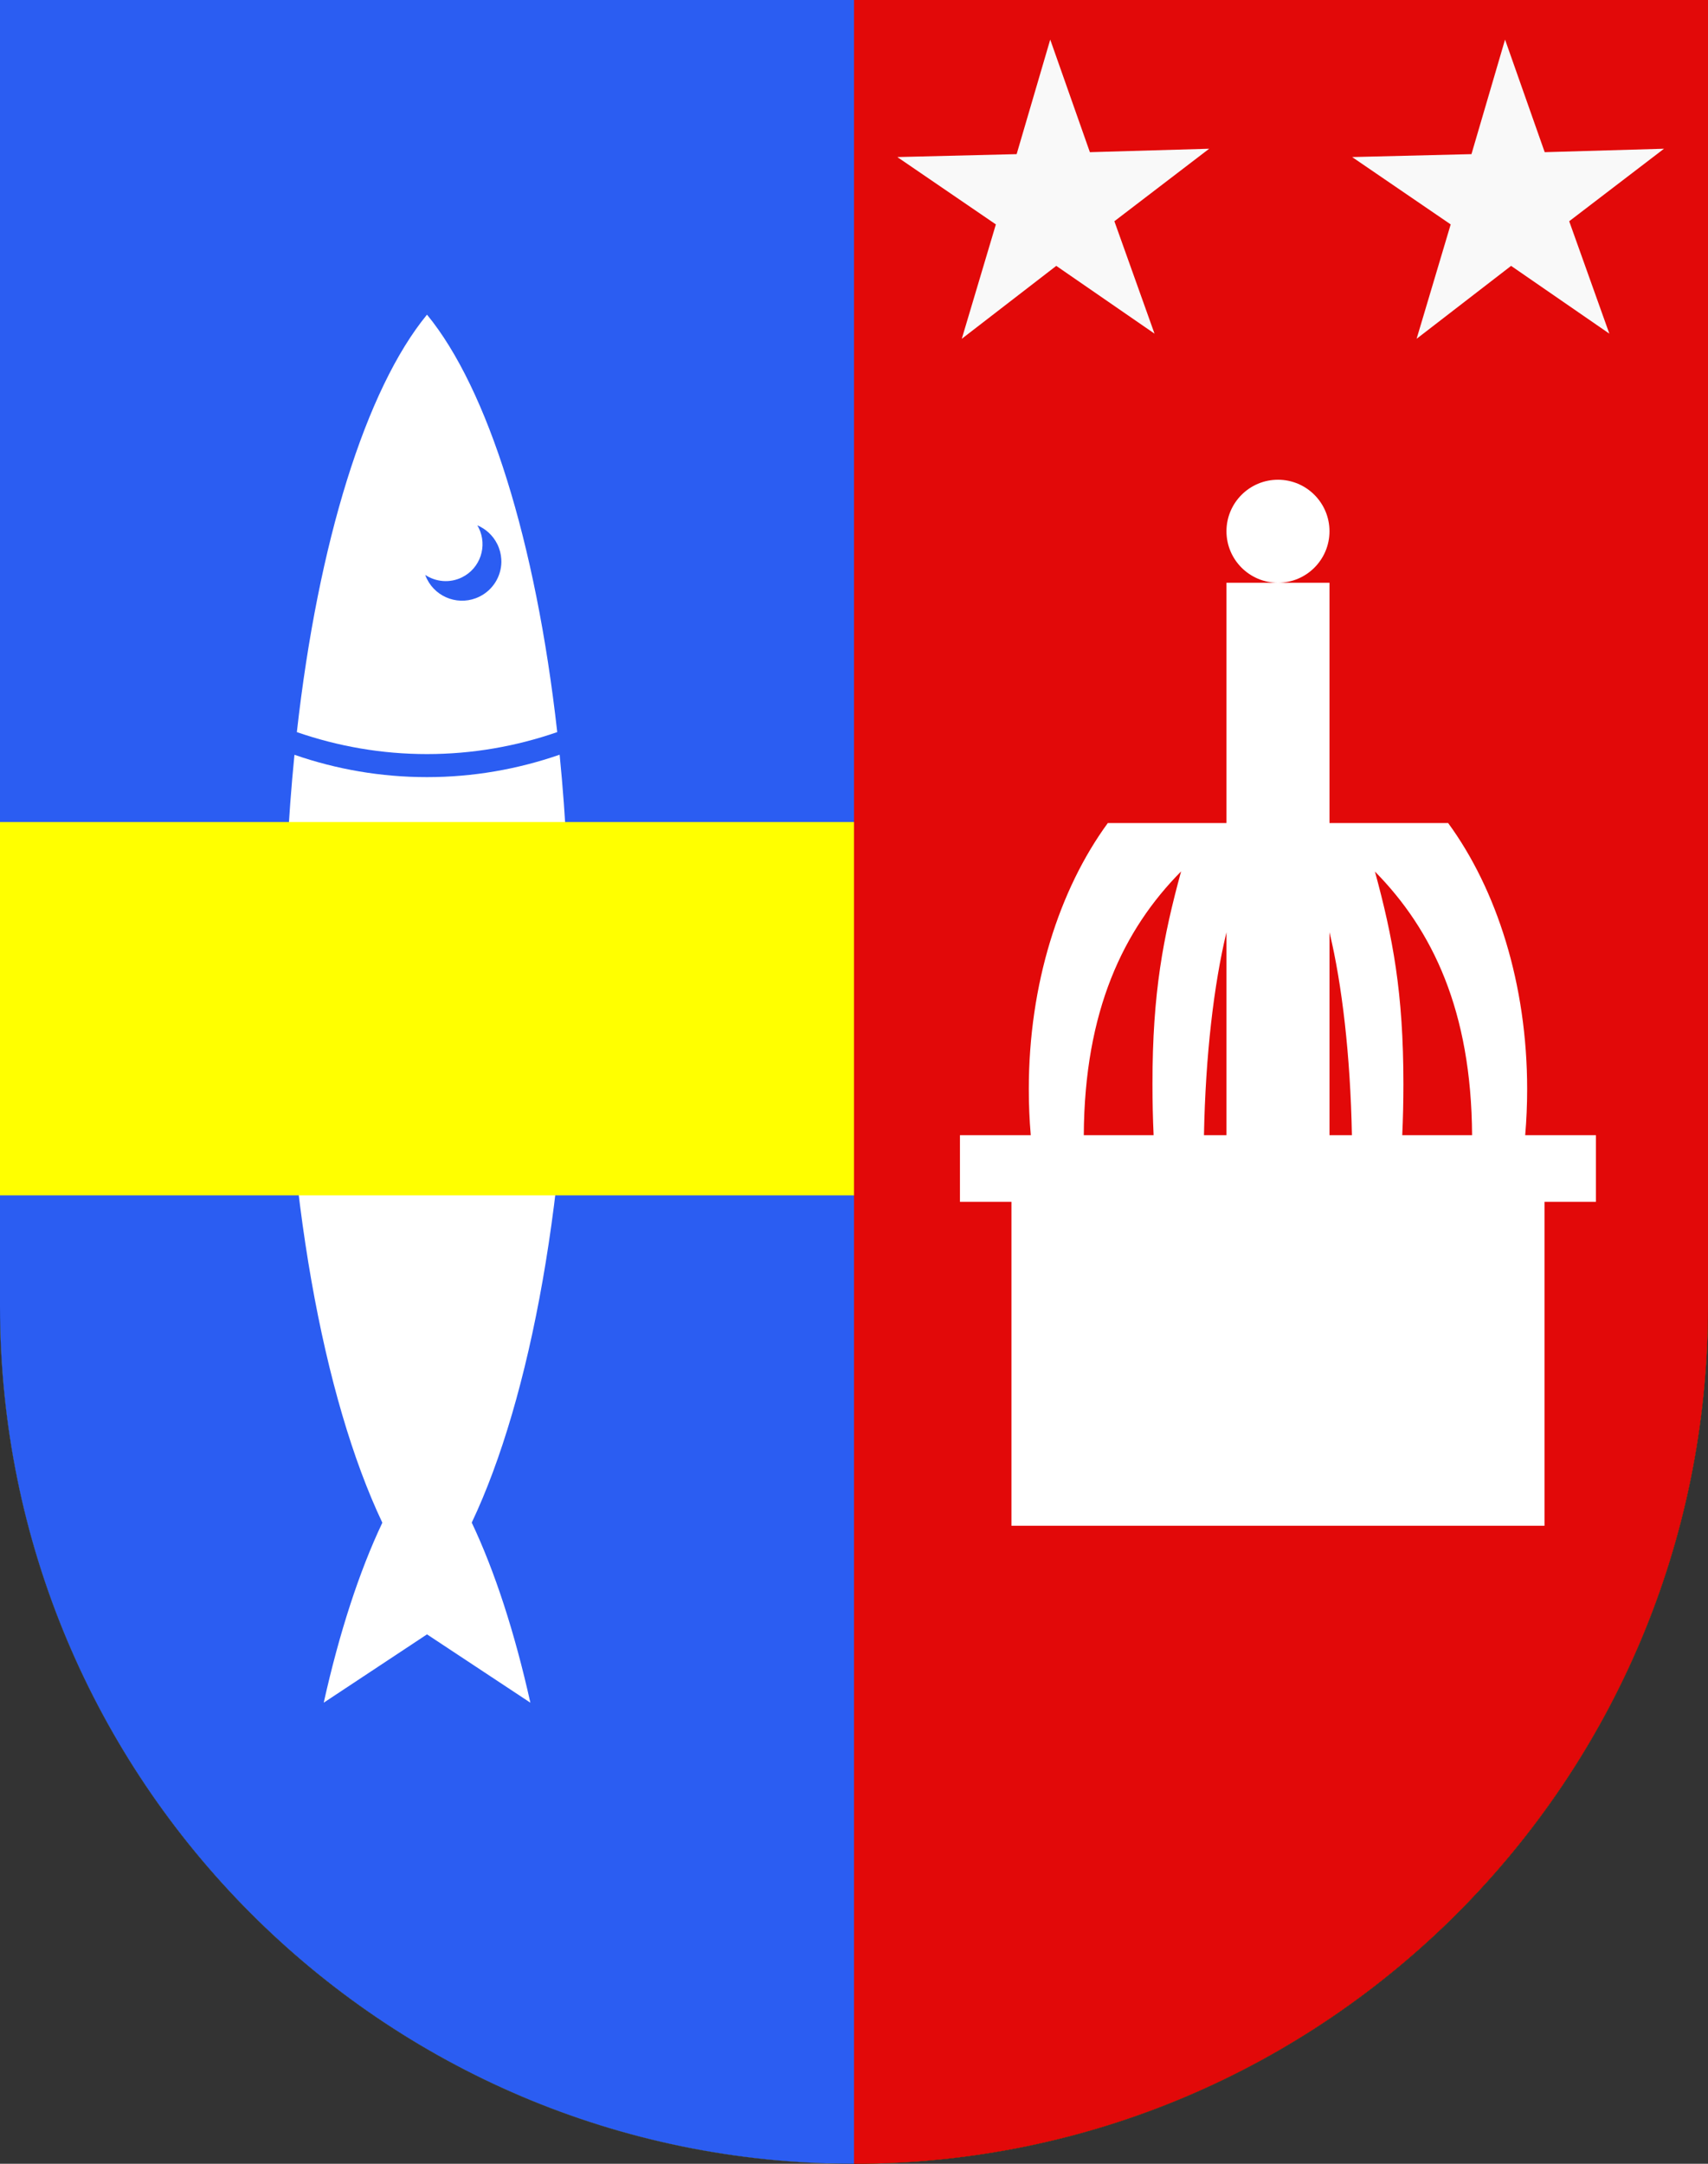 <?xml version="1.0" encoding="UTF-8" standalone="no"?>
<!-- Created with Inkscape (http://www.inkscape.org/) -->

<svg
   xmlns:dc="http://purl.org/dc/elements/1.1/"
   xmlns:cc="http://creativecommons.org/ns#"
   xmlns:rdf="http://www.w3.org/1999/02/22-rdf-syntax-ns#"
   xmlns:svg="http://www.w3.org/2000/svg"
   xmlns="http://www.w3.org/2000/svg"
   xmlns:xlink="http://www.w3.org/1999/xlink"
   xmlns:sodipodi="http://sodipodi.sourceforge.net/DTD/sodipodi-0.dtd"
   xmlns:inkscape="http://www.inkscape.org/namespaces/inkscape"
   width="600"
   height="760"
   id="svg2"
   version="1.1"
   inkscape:version="0.48.4 r9939"
   sodipodi:docname="bevaix.svg">
  <rect width="100%" height="100%" fill="#333333" stroke="none"/>
  <defs
     id="defs4">
    <radialGradient
       cx="858.042"
       cy="579.933"
       r="300"
       fx="858.042"
       fy="579.933"
       id="radialGradient3236"
       xlink:href="#linearGradient2893"
       gradientUnits="userSpaceOnUse"
       gradientTransform="matrix(1.215,0,0,1.267,-839.192,-490.489)" />
    <linearGradient
       id="linearGradient2893">
      <stop
         id="stop2895"
         style="stop-color:#ffffff;stop-opacity:0.314"
         offset="0" />
      <stop
         id="stop2897"
         style="stop-color:#ffffff;stop-opacity:0.251"
         offset="0.19" />
      <stop
         id="stop2901"
         style="stop-color:#6b6b6b;stop-opacity:0.125"
         offset="0.6" />
      <stop
         id="stop2899"
         style="stop-color:#000000;stop-opacity:0.125"
         offset="1" />
    </linearGradient>
    <clipPath
       id="clipPath3983-1">
      <path
         inkscape:connector-curvature="0"
         d="m 1.5,1.5 0,458.868 C 1.5,626.679 135.815,761.5 301.5,761.5 467.185,761.5 601.5,626.679 601.5,460.368 L 601.5,1.5 1.5,1.5 z"
         id="path3985-7"
         style="fill:none;stroke:#000000;stroke-width:3;stroke-miterlimit:4;stroke-opacity:1;stroke-dasharray:none;display:inline" />
    </clipPath>
    <clipPath
       id="clipPath3983-1-5">
      <path
         inkscape:connector-curvature="0"
         d="m 1.5,1.5 0,458.868 C 1.5,626.679 135.815,761.5 301.5,761.5 467.185,761.5 601.5,626.679 601.5,460.368 L 601.5,1.5 1.5,1.5 z"
         id="path3985-7-2"
         style="fill:none;stroke:#000000;stroke-width:3;stroke-miterlimit:4;stroke-opacity:1;stroke-dasharray:none;display:inline" />
    </clipPath>
  </defs>
  <sodipodi:namedview
     id="base"
     pagecolor="#ffffff"
     bordercolor="#666666"
     borderopacity="1.0"
     inkscape:pageopacity="0.0"
     inkscape:pageshadow="2"
     inkscape:zoom="0.7"
     inkscape:cx="-10.613536"
     inkscape:cy="389.14005"
     inkscape:document-units="px"
     inkscape:current-layer="layer1"
     showgrid="false"
     fit-margin-top="0"
     fit-margin-left="0"
     fit-margin-right="0"
     fit-margin-bottom="0"
     inkscape:window-width="1600"
     inkscape:window-height="1147"
     inkscape:window-x="1592"
     inkscape:window-y="-8"
     inkscape:window-maximized="1" />
  <g
     inkscape:label="Layer 1"
     inkscape:groupmode="layer"
     id="layer1"
     transform="translate(-37.143,-58.076)">
    <path
       style="fill:#eeeeee;fill-opacity:1"
       id="path2294"
       d="m -1174.629,619.025 c 0.132,-0.88 0.336,-1.608 0.454,-1.62 0.301,-0.029 -0.045,2.576 -0.42,3.168 -0.355,0.56 -0.354,0.588 -0.033,-1.549 z"
       inkscape:connector-curvature="0" />
    <path
       style="fill:#000000;fill-opacity:1"
       id="path2292"
       d="m -1159.611,603.048 c 0.133,0.148 0.173,0.563 0.091,0.921 -0.092,0.396 -0.186,0.29 -0.241,-0.27 -0.05,-0.506 0.018,-0.799 0.151,-0.651 z"
       inkscape:connector-curvature="0" />
    <path
       style="fill:#000000;fill-opacity:1"
       id="path2290"
       d="m -1149.509,598.918 c 0.124,0.322 0.16,0.864 0.08,1.205 -0.08,0.341 -0.181,0.078 -0.226,-0.585 -0.044,-0.663 0.021,-0.942 0.145,-0.62 z"
       inkscape:connector-curvature="0" />
    <path
       style="fill:#000000;fill-opacity:1"
       id="path2278"
       d="m -1135.008,609.289 c 0.223,0.379 0.419,0.906 0.437,1.171 0.018,0.265 -0.15,0.172 -0.372,-0.207 -0.223,-0.379 -0.419,-0.906 -0.437,-1.171 -0.018,-0.265 0.15,-0.172 0.372,0.207 z"
       inkscape:connector-curvature="0" />
    <g
       transform="translate(1.965e-5,-167.631)"
       id="g4709">
      <path
         inkscape:connector-curvature="0"
         d="m 37.143,225.708 0,458.868 c 0,166.311 134.315,301.132 300,301.132 165.685,0 300,-134.821 300,-301.132 l 0,-458.868 -600,0 z"
         id="path2346-6"
         style="fill:#ffff00;fill-opacity:1;stroke:none" />
      <path
         inkscape:connector-curvature="0"
         d="m 37.143,225.708 0,458.868 c 0,166.311 134.315,301.132 300,301.132 165.685,0 300,-134.821 300,-301.132 l 0,-458.868 -600,0 z"
         id="path2346-1"
         style="fill:#000000;fill-opacity:1" />
      <path
         inkscape:connector-curvature="0"
         id="rect3029-7"
         d="m 37.143,225.708 0,458.875 c 0,166.311 134.315,301.125 300,301.125 l 0,-760 -300,0 z"
         style="fill:#2b5df2;fill-opacity:1;stroke:none" />
      <path
         inkscape:connector-curvature="0"
         id="path4330-4"
         d="m 237.143,561.259 c 0,-24.506 -1.187,-48.174 -3.406,-70.469 -14.769,5.112 -30.413,7.875 -46.594,7.875 -16.178,0 -31.797,-2.732 -46.562,-7.844 -2.219,22.291 -3.438,45.936 -3.438,70.438 0,82.644 13.591,155.584 34.312,199.281 -8.074,17.026 -15.073,38.475 -20.594,63.219 l 36.281,-24 36.312,24 c -5.525,-24.761 -12.521,-46.218 -20.594,-63.25 20.715,-43.7 34.281,-116.622 34.281,-199.25 z m -4.25,-78.406 c -7.499,-66.873 -24.331,-120.564 -45.75,-146.625 -21.417,26.063 -38.221,79.753 -45.719,146.625 14.486,5.013 29.822,7.719 45.719,7.719 15.897,0 31.263,-2.705 45.75,-7.719 z m -19.625,-59.75 c -0.07,5.004 -2.892,9.782 -7.688,12.156 -6.82,3.377 -15.091,0.601 -18.469,-6.219 -0.228,-0.46 -0.422,-0.935 -0.594,-1.406 3.725,2.475 8.642,2.971 12.938,0.844 6.411,-3.175 9.018,-10.964 5.844,-17.375 -0.15,-0.303 -0.299,-0.589 -0.469,-0.875 2.941,1.238 5.473,3.51 7,6.594 0.844,1.705 1.3,3.495 1.406,5.281 0.02,0.335 0.036,0.666 0.031,1 z"
         style="fill:#ffffff;fill-opacity:1;stroke:none" />
      <rect
         width="330.832"
         height="131.141"
         x="-31.295"
         y="282.203"
         transform="matrix(1.498,0,0,1,34.895,232.22)"
         clip-path="url(#clipPath3983-1-5)"
         id="rect3963-7"
         style="fill:#ffff00;fill-opacity:1;fill-rule:nonzero;stroke:none;display:inline" />
      <path
         id="rect3029-9-1"
         d="m 637.143,225.708 0,458.875 c 0,166.311 -134.315,301.125 -300,301.125 l 0,-760 300,0 z"
         style="fill:#e20909;fill-opacity:1;stroke:none"
         inkscape:connector-curvature="0" />
      <g
         transform="translate(-2.227,0)"
         id="g4509">
        <path
           sodipodi:type="star"
           style="fill:#f9f9f9;fill-opacity:1;stroke:none"
           id="path4130-2"
           sodipodi:sides="5"
           sodipodi:cx="-251.42857"
           sodipodi:cy="324.28571"
           sodipodi:r1="100.73474"
           sodipodi:r2="265.09143"
           sodipodi:arg1="0.96934162"
           sodipodi:arg2="1.5976602"
           inkscape:flatsided="false"
           inkscape:rounded="0"
           inkscape:randomized="0"
           d="m -194.429,407.343 -64.121,181.939 -54.258,-185.119 -192.848,-4.76 159.293,-108.807 -55.066,-184.881 152.706,117.873 158.815,-109.502 -64.915,181.657 153.22,117.204 z"
           transform="matrix(-0.056,0.21,-0.21,-0.056,623.634,368.168)"
           inkscape:transform-center-x="-9.0427494"
           inkscape:transform-center-y="-1.5326502" />
        <path
           sodipodi:type="star"
           style="fill:#f9f9f9;fill-opacity:1;stroke:none"
           id="path4130-2-2"
           sodipodi:sides="5"
           sodipodi:cx="-251.42857"
           sodipodi:cy="324.28571"
           sodipodi:r1="100.73474"
           sodipodi:r2="265.09143"
           sodipodi:arg1="0.96934162"
           sodipodi:arg2="1.5976602"
           inkscape:flatsided="false"
           inkscape:rounded="0"
           inkscape:randomized="0"
           d="m -194.429,407.343 -64.121,181.939 -54.258,-185.119 -192.848,-4.76 159.293,-108.807 -55.066,-184.881 152.706,117.873 158.815,-109.502 -64.915,181.657 153.22,117.204 z"
           transform="matrix(-0.056,0.21,-0.21,-0.056,463.861,368.168)"
           inkscape:transform-center-x="-9.0427494"
           inkscape:transform-center-y="-1.5326502" />
      </g>
      <path
         inkscape:connector-curvature="0"
         id="rect4513"
         transform="translate(37.143,225.708)"
         d="m 448.938,168.5 c -9.988,0 -18.094,8.106 -18.094,18.094 0,9.988 8.106,18.094 18.094,18.094 9.988,0 18.094,-8.106 18.094,-18.094 0,-9.988 -8.106,-18.094 -18.094,-18.094 z m 0,36.188 -18.094,0 0,84.406 -41.688,0 c -17.073,23.352 -27.75,56.59 -27.75,93.469 0,5.482 0.23,10.857 0.688,16.156 l -24.875,0 0,23.406 18.094,0 0,113.781 187.25,0 0,-113.781 18.062,0 0,-23.406 -24.844,0 c 0.457,-5.299 0.688,-10.675 0.688,-16.156 0,-36.878 -10.669,-70.121 -27.75,-93.469 l -41.688,0 0,-84.406 -18.094,0 z m -34.031,101.375 c -6.275,23.027 -10.062,42.522 -10.062,74.688 0,6.099 0.141,12.089 0.406,17.969 l -24.531,0 c 0.245,-43.734 13.919,-72.162 34.188,-92.656 z M 483,306.125 c 20.219,20.513 33.88,48.914 34.125,92.594 l -24.531,0 C 492.859,392.839 493,386.852 493,380.75 c 0,-32.13 -3.743,-51.609 -10,-74.625 z m -52.156,21.312 0,71.281 -7.906,0 c 0.532,-27.923 3.478,-52.929 7.906,-71.281 z m 36.188,0 c 4.422,18.352 7.344,43.358 7.875,71.281 l -7.875,0 0,-71.281 z"
         style="fill:#ffffff;fill-opacity:1;stroke:none" />
    </g>
  </g>
</svg>

